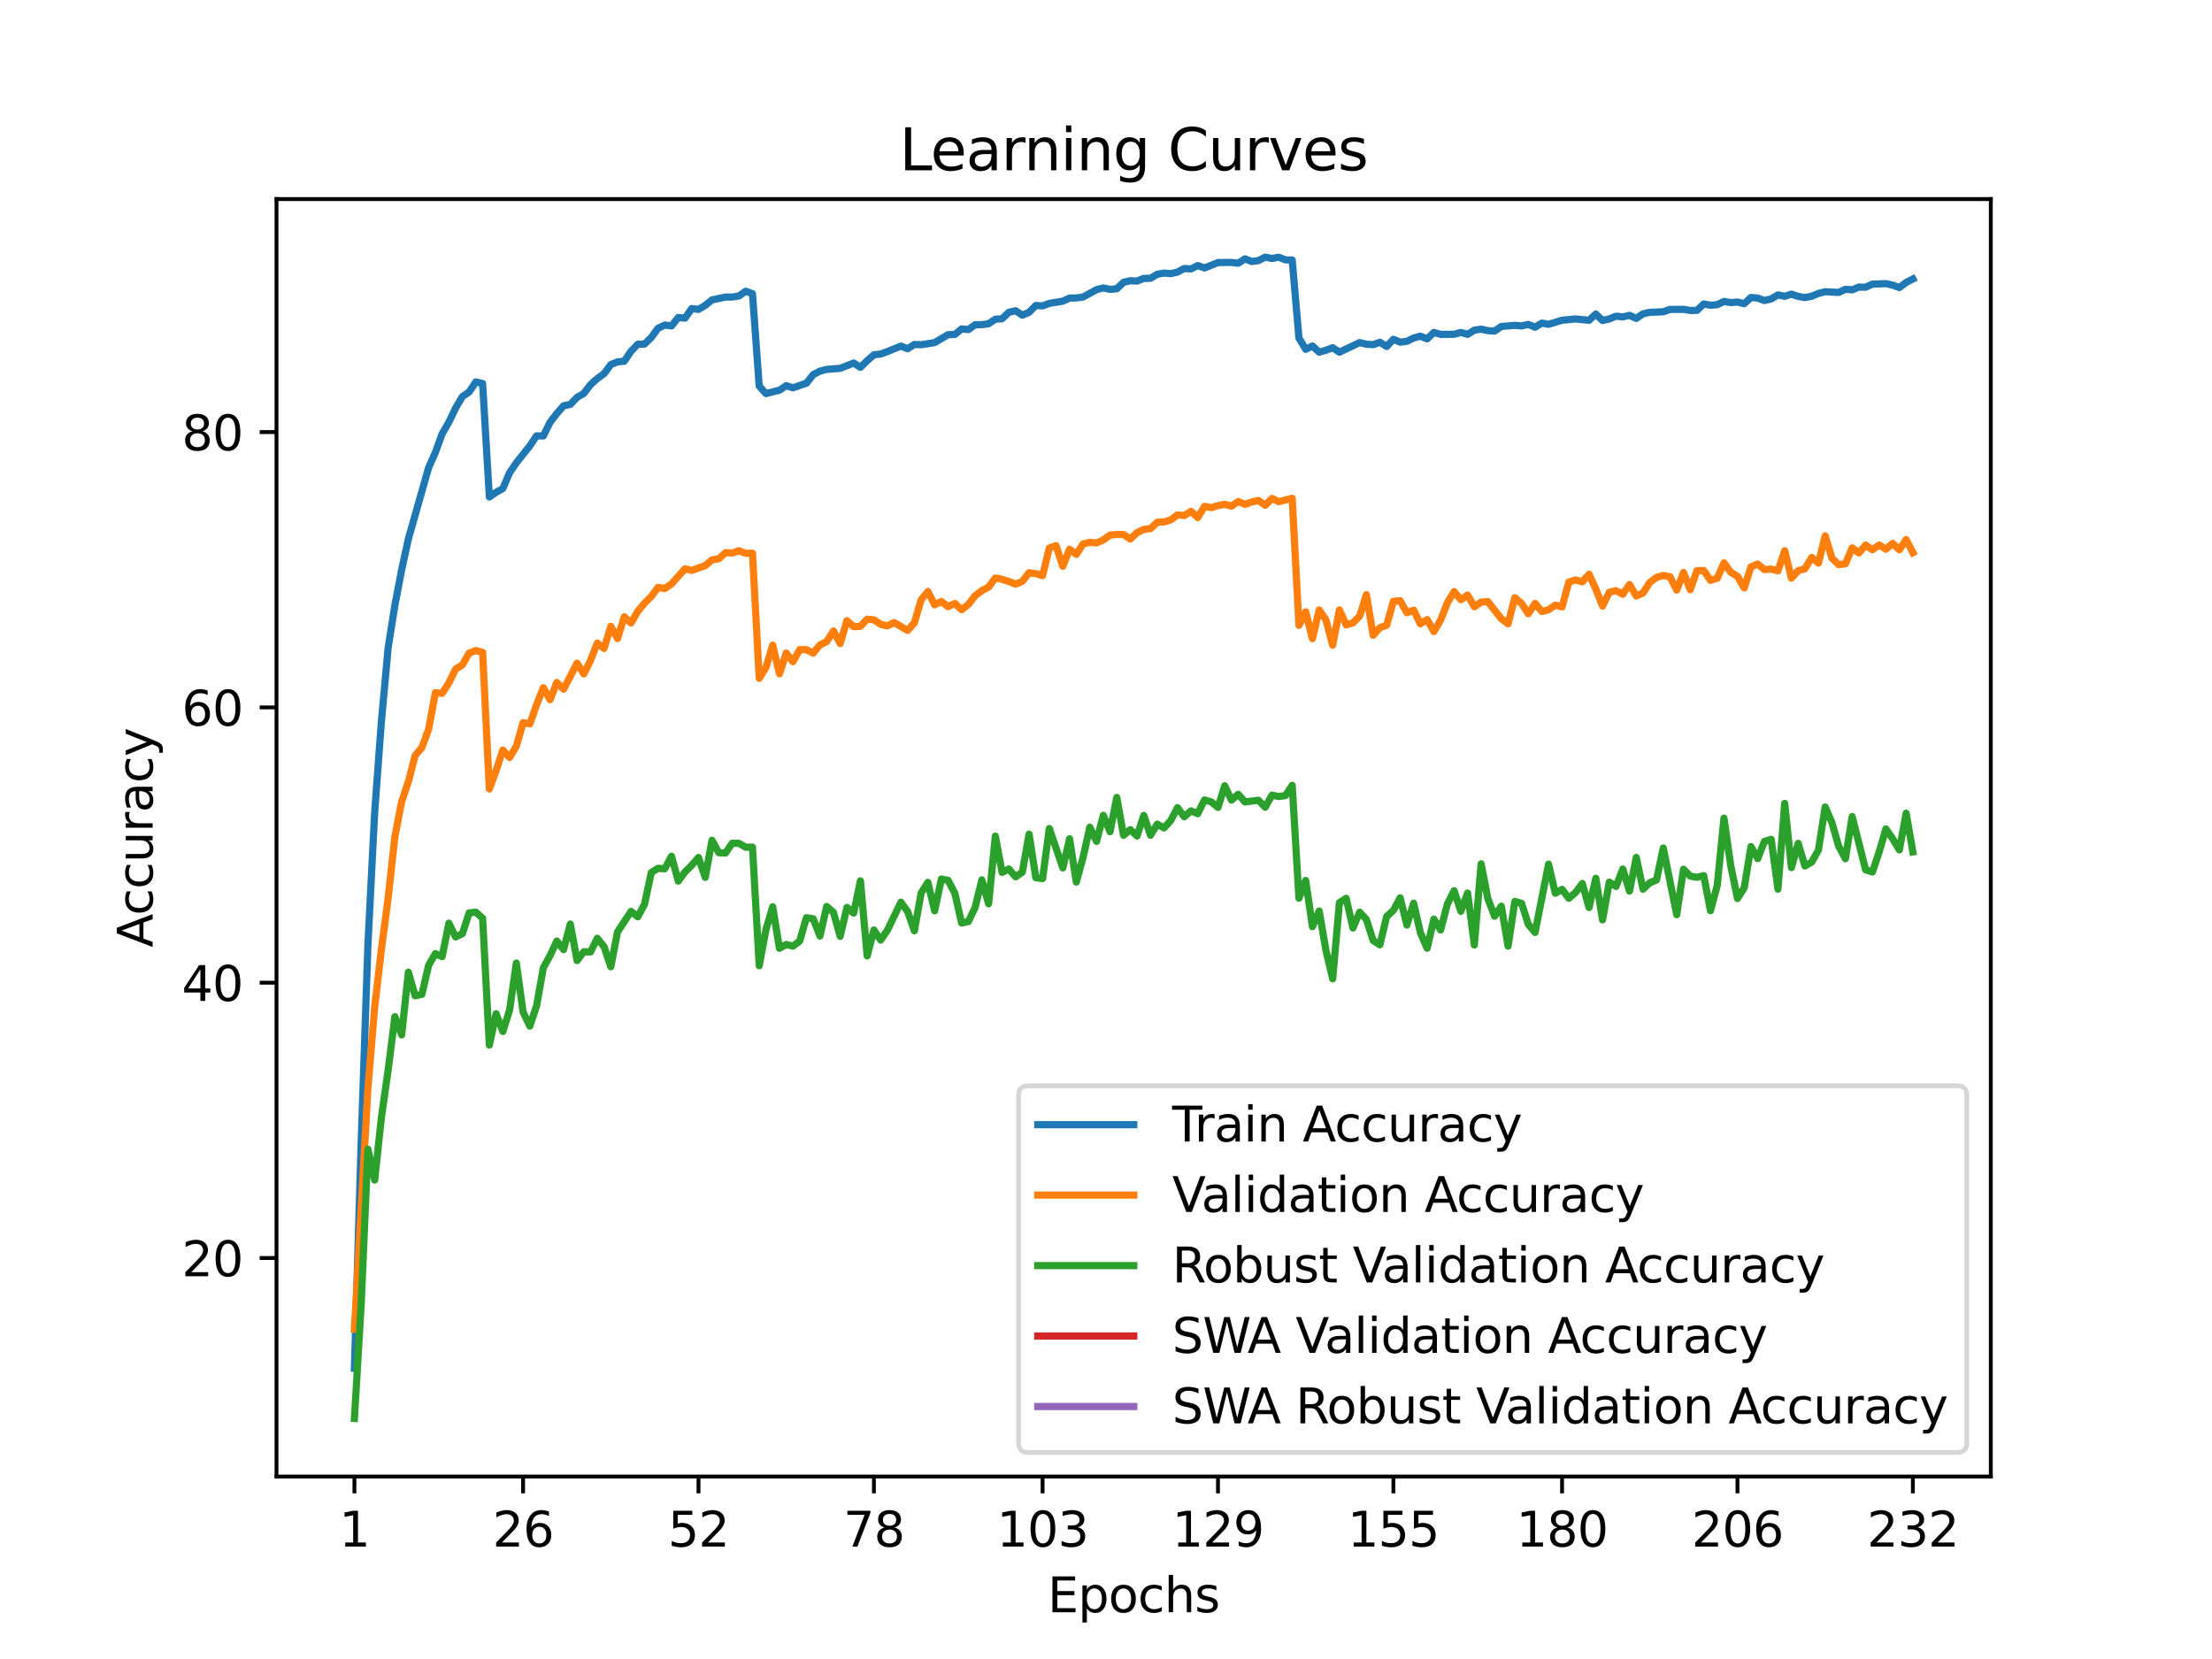 <?xml version="1.0" encoding="utf-8" standalone="no"?>
<!DOCTYPE svg PUBLIC "-//W3C//DTD SVG 1.1//EN"
  "http://www.w3.org/Graphics/SVG/1.1/DTD/svg11.dtd">
<svg xmlns:xlink="http://www.w3.org/1999/xlink" width="460.8pt" height="345.6pt" viewBox="0 0 460.8 345.6" xmlns="http://www.w3.org/2000/svg" version="1.1">
 <defs>
  <style type="text/css">*{stroke-linejoin: round; stroke-linecap: butt}</style>
 </defs>
 <g id="figure_1">
  <g id="patch_1">
   <path d="M 0 345.6 
L 460.8 345.6 
L 460.8 0 
L 0 0 
z
" style="fill: #ffffff"/>
  </g>
  <g id="axes_1">
   <g id="patch_2">
    <path d="M 57.6 307.584 
L 414.72 307.584 
L 414.72 41.472 
L 57.6 41.472 
z
" style="fill: #ffffff"/>
   </g>
   <g id="matplotlib.axis_1">
    <g id="xtick_1">
     <g id="line2d_1">
      <defs>
       <path id="m678216c34a" d="M 0 0 
L 0 3.5 
" style="stroke: #000000; stroke-width: 0.8"/>
      </defs>
      <g>
       <use xlink:href="#m678216c34a" x="73.833" y="307.584" style="stroke: #000000; stroke-width: 0.8"/>
      </g>
     </g>
     <g id="text_1">
      <!-- 1 -->
      <g transform="translate(70.651 322.182) scale(0.1 -0.1)">
       <defs>
        <path id="DejaVuSans-31" d="M 794 531 
L 1825 531 
L 1825 4091 
L 703 3866 
L 703 4441 
L 1819 4666 
L 2450 4666 
L 2450 531 
L 3481 531 
L 3481 0 
L 794 0 
L 794 531 
z
" transform="scale(0.016)"/>
       </defs>
       <use xlink:href="#DejaVuSans-31"/>
      </g>
     </g>
    </g>
    <g id="xtick_2">
     <g id="line2d_2">
      <g>
       <use xlink:href="#m678216c34a" x="108.969" y="307.584" style="stroke: #000000; stroke-width: 0.8"/>
      </g>
     </g>
     <g id="text_2">
      <!-- 26 -->
      <g transform="translate(102.606 322.182) scale(0.1 -0.1)">
       <defs>
        <path id="DejaVuSans-32" d="M 1228 531 
L 3431 531 
L 3431 0 
L 469 0 
L 469 531 
Q 828 903 1448 1529 
Q 2069 2156 2228 2338 
Q 2531 2678 2651 2914 
Q 2772 3150 2772 3378 
Q 2772 3750 2511 3984 
Q 2250 4219 1831 4219 
Q 1534 4219 1204 4116 
Q 875 4013 500 3803 
L 500 4441 
Q 881 4594 1212 4672 
Q 1544 4750 1819 4750 
Q 2544 4750 2975 4387 
Q 3406 4025 3406 3419 
Q 3406 3131 3298 2873 
Q 3191 2616 2906 2266 
Q 2828 2175 2409 1742 
Q 1991 1309 1228 531 
z
" transform="scale(0.016)"/>
        <path id="DejaVuSans-36" d="M 2113 2584 
Q 1688 2584 1439 2293 
Q 1191 2003 1191 1497 
Q 1191 994 1439 701 
Q 1688 409 2113 409 
Q 2538 409 2786 701 
Q 3034 994 3034 1497 
Q 3034 2003 2786 2293 
Q 2538 2584 2113 2584 
z
M 3366 4563 
L 3366 3988 
Q 3128 4100 2886 4159 
Q 2644 4219 2406 4219 
Q 1781 4219 1451 3797 
Q 1122 3375 1075 2522 
Q 1259 2794 1537 2939 
Q 1816 3084 2150 3084 
Q 2853 3084 3261 2657 
Q 3669 2231 3669 1497 
Q 3669 778 3244 343 
Q 2819 -91 2113 -91 
Q 1303 -91 875 529 
Q 447 1150 447 2328 
Q 447 3434 972 4092 
Q 1497 4750 2381 4750 
Q 2619 4750 2861 4703 
Q 3103 4656 3366 4563 
z
" transform="scale(0.016)"/>
       </defs>
       <use xlink:href="#DejaVuSans-32"/>
       <use xlink:href="#DejaVuSans-36" x="63.623"/>
      </g>
     </g>
    </g>
    <g id="xtick_3">
     <g id="line2d_3">
      <g>
       <use xlink:href="#m678216c34a" x="145.51" y="307.584" style="stroke: #000000; stroke-width: 0.8"/>
      </g>
     </g>
     <g id="text_3">
      <!-- 52 -->
      <g transform="translate(139.147 322.182) scale(0.1 -0.1)">
       <defs>
        <path id="DejaVuSans-35" d="M 691 4666 
L 3169 4666 
L 3169 4134 
L 1269 4134 
L 1269 2991 
Q 1406 3038 1543 3061 
Q 1681 3084 1819 3084 
Q 2600 3084 3056 2656 
Q 3513 2228 3513 1497 
Q 3513 744 3044 326 
Q 2575 -91 1722 -91 
Q 1428 -91 1123 -41 
Q 819 9 494 109 
L 494 744 
Q 775 591 1075 516 
Q 1375 441 1709 441 
Q 2250 441 2565 725 
Q 2881 1009 2881 1497 
Q 2881 1984 2565 2268 
Q 2250 2553 1709 2553 
Q 1456 2553 1204 2497 
Q 953 2441 691 2322 
L 691 4666 
z
" transform="scale(0.016)"/>
       </defs>
       <use xlink:href="#DejaVuSans-35"/>
       <use xlink:href="#DejaVuSans-32" x="63.623"/>
      </g>
     </g>
    </g>
    <g id="xtick_4">
     <g id="line2d_4">
      <g>
       <use xlink:href="#m678216c34a" x="182.051" y="307.584" style="stroke: #000000; stroke-width: 0.8"/>
      </g>
     </g>
     <g id="text_4">
      <!-- 78 -->
      <g transform="translate(175.688 322.182) scale(0.1 -0.1)">
       <defs>
        <path id="DejaVuSans-37" d="M 525 4666 
L 3525 4666 
L 3525 4397 
L 1831 0 
L 1172 0 
L 2766 4134 
L 525 4134 
L 525 4666 
z
" transform="scale(0.016)"/>
        <path id="DejaVuSans-38" d="M 2034 2216 
Q 1584 2216 1326 1975 
Q 1069 1734 1069 1313 
Q 1069 891 1326 650 
Q 1584 409 2034 409 
Q 2484 409 2743 651 
Q 3003 894 3003 1313 
Q 3003 1734 2745 1975 
Q 2488 2216 2034 2216 
z
M 1403 2484 
Q 997 2584 770 2862 
Q 544 3141 544 3541 
Q 544 4100 942 4425 
Q 1341 4750 2034 4750 
Q 2731 4750 3128 4425 
Q 3525 4100 3525 3541 
Q 3525 3141 3298 2862 
Q 3072 2584 2669 2484 
Q 3125 2378 3379 2068 
Q 3634 1759 3634 1313 
Q 3634 634 3220 271 
Q 2806 -91 2034 -91 
Q 1263 -91 848 271 
Q 434 634 434 1313 
Q 434 1759 690 2068 
Q 947 2378 1403 2484 
z
M 1172 3481 
Q 1172 3119 1398 2916 
Q 1625 2713 2034 2713 
Q 2441 2713 2670 2916 
Q 2900 3119 2900 3481 
Q 2900 3844 2670 4047 
Q 2441 4250 2034 4250 
Q 1625 4250 1398 4047 
Q 1172 3844 1172 3481 
z
" transform="scale(0.016)"/>
       </defs>
       <use xlink:href="#DejaVuSans-37"/>
       <use xlink:href="#DejaVuSans-38" x="63.623"/>
      </g>
     </g>
    </g>
    <g id="xtick_5">
     <g id="line2d_5">
      <g>
       <use xlink:href="#m678216c34a" x="217.187" y="307.584" style="stroke: #000000; stroke-width: 0.8"/>
      </g>
     </g>
     <g id="text_5">
      <!-- 103 -->
      <g transform="translate(207.643 322.182) scale(0.1 -0.1)">
       <defs>
        <path id="DejaVuSans-30" d="M 2034 4250 
Q 1547 4250 1301 3770 
Q 1056 3291 1056 2328 
Q 1056 1369 1301 889 
Q 1547 409 2034 409 
Q 2525 409 2770 889 
Q 3016 1369 3016 2328 
Q 3016 3291 2770 3770 
Q 2525 4250 2034 4250 
z
M 2034 4750 
Q 2819 4750 3233 4129 
Q 3647 3509 3647 2328 
Q 3647 1150 3233 529 
Q 2819 -91 2034 -91 
Q 1250 -91 836 529 
Q 422 1150 422 2328 
Q 422 3509 836 4129 
Q 1250 4750 2034 4750 
z
" transform="scale(0.016)"/>
        <path id="DejaVuSans-33" d="M 2597 2516 
Q 3050 2419 3304 2112 
Q 3559 1806 3559 1356 
Q 3559 666 3084 287 
Q 2609 -91 1734 -91 
Q 1441 -91 1130 -33 
Q 819 25 488 141 
L 488 750 
Q 750 597 1062 519 
Q 1375 441 1716 441 
Q 2309 441 2620 675 
Q 2931 909 2931 1356 
Q 2931 1769 2642 2001 
Q 2353 2234 1838 2234 
L 1294 2234 
L 1294 2753 
L 1863 2753 
Q 2328 2753 2575 2939 
Q 2822 3125 2822 3475 
Q 2822 3834 2567 4026 
Q 2313 4219 1838 4219 
Q 1578 4219 1281 4162 
Q 984 4106 628 3988 
L 628 4550 
Q 988 4650 1302 4700 
Q 1616 4750 1894 4750 
Q 2613 4750 3031 4423 
Q 3450 4097 3450 3541 
Q 3450 3153 3228 2886 
Q 3006 2619 2597 2516 
z
" transform="scale(0.016)"/>
       </defs>
       <use xlink:href="#DejaVuSans-31"/>
       <use xlink:href="#DejaVuSans-30" x="63.623"/>
       <use xlink:href="#DejaVuSans-33" x="127.246"/>
      </g>
     </g>
    </g>
    <g id="xtick_6">
     <g id="line2d_6">
      <g>
       <use xlink:href="#m678216c34a" x="253.728" y="307.584" style="stroke: #000000; stroke-width: 0.8"/>
      </g>
     </g>
     <g id="text_6">
      <!-- 129 -->
      <g transform="translate(244.184 322.182) scale(0.1 -0.1)">
       <defs>
        <path id="DejaVuSans-39" d="M 703 97 
L 703 672 
Q 941 559 1184 500 
Q 1428 441 1663 441 
Q 2288 441 2617 861 
Q 2947 1281 2994 2138 
Q 2813 1869 2534 1725 
Q 2256 1581 1919 1581 
Q 1219 1581 811 2004 
Q 403 2428 403 3163 
Q 403 3881 828 4315 
Q 1253 4750 1959 4750 
Q 2769 4750 3195 4129 
Q 3622 3509 3622 2328 
Q 3622 1225 3098 567 
Q 2575 -91 1691 -91 
Q 1453 -91 1209 -44 
Q 966 3 703 97 
z
M 1959 2075 
Q 2384 2075 2632 2365 
Q 2881 2656 2881 3163 
Q 2881 3666 2632 3958 
Q 2384 4250 1959 4250 
Q 1534 4250 1286 3958 
Q 1038 3666 1038 3163 
Q 1038 2656 1286 2365 
Q 1534 2075 1959 2075 
z
" transform="scale(0.016)"/>
       </defs>
       <use xlink:href="#DejaVuSans-31"/>
       <use xlink:href="#DejaVuSans-32" x="63.623"/>
       <use xlink:href="#DejaVuSans-39" x="127.246"/>
      </g>
     </g>
    </g>
    <g id="xtick_7">
     <g id="line2d_7">
      <g>
       <use xlink:href="#m678216c34a" x="290.269" y="307.584" style="stroke: #000000; stroke-width: 0.8"/>
      </g>
     </g>
     <g id="text_7">
      <!-- 155 -->
      <g transform="translate(280.725 322.182) scale(0.1 -0.1)">
       <use xlink:href="#DejaVuSans-31"/>
       <use xlink:href="#DejaVuSans-35" x="63.623"/>
       <use xlink:href="#DejaVuSans-35" x="127.246"/>
      </g>
     </g>
    </g>
    <g id="xtick_8">
     <g id="line2d_8">
      <g>
       <use xlink:href="#m678216c34a" x="325.405" y="307.584" style="stroke: #000000; stroke-width: 0.8"/>
      </g>
     </g>
     <g id="text_8">
      <!-- 180 -->
      <g transform="translate(315.861 322.182) scale(0.1 -0.1)">
       <use xlink:href="#DejaVuSans-31"/>
       <use xlink:href="#DejaVuSans-38" x="63.623"/>
       <use xlink:href="#DejaVuSans-30" x="127.246"/>
      </g>
     </g>
    </g>
    <g id="xtick_9">
     <g id="line2d_9">
      <g>
       <use xlink:href="#m678216c34a" x="361.946" y="307.584" style="stroke: #000000; stroke-width: 0.8"/>
      </g>
     </g>
     <g id="text_9">
      <!-- 206 -->
      <g transform="translate(352.402 322.182) scale(0.1 -0.1)">
       <use xlink:href="#DejaVuSans-32"/>
       <use xlink:href="#DejaVuSans-30" x="63.623"/>
       <use xlink:href="#DejaVuSans-36" x="127.246"/>
      </g>
     </g>
    </g>
    <g id="xtick_10">
     <g id="line2d_10">
      <g>
       <use xlink:href="#m678216c34a" x="398.487" y="307.584" style="stroke: #000000; stroke-width: 0.8"/>
      </g>
     </g>
     <g id="text_10">
      <!-- 232 -->
      <g transform="translate(388.944 322.182) scale(0.1 -0.1)">
       <use xlink:href="#DejaVuSans-32"/>
       <use xlink:href="#DejaVuSans-33" x="63.623"/>
       <use xlink:href="#DejaVuSans-32" x="127.246"/>
      </g>
     </g>
    </g>
    <g id="text_11">
     <!-- Epochs -->
     <g transform="translate(218.244 335.861) scale(0.1 -0.1)">
      <defs>
       <path id="DejaVuSans-45" d="M 628 4666 
L 3578 4666 
L 3578 4134 
L 1259 4134 
L 1259 2753 
L 3481 2753 
L 3481 2222 
L 1259 2222 
L 1259 531 
L 3634 531 
L 3634 0 
L 628 0 
L 628 4666 
z
" transform="scale(0.016)"/>
       <path id="DejaVuSans-70" d="M 1159 525 
L 1159 -1331 
L 581 -1331 
L 581 3500 
L 1159 3500 
L 1159 2969 
Q 1341 3281 1617 3432 
Q 1894 3584 2278 3584 
Q 2916 3584 3314 3078 
Q 3713 2572 3713 1747 
Q 3713 922 3314 415 
Q 2916 -91 2278 -91 
Q 1894 -91 1617 61 
Q 1341 213 1159 525 
z
M 3116 1747 
Q 3116 2381 2855 2742 
Q 2594 3103 2138 3103 
Q 1681 3103 1420 2742 
Q 1159 2381 1159 1747 
Q 1159 1113 1420 752 
Q 1681 391 2138 391 
Q 2594 391 2855 752 
Q 3116 1113 3116 1747 
z
" transform="scale(0.016)"/>
       <path id="DejaVuSans-6f" d="M 1959 3097 
Q 1497 3097 1228 2736 
Q 959 2375 959 1747 
Q 959 1119 1226 758 
Q 1494 397 1959 397 
Q 2419 397 2687 759 
Q 2956 1122 2956 1747 
Q 2956 2369 2687 2733 
Q 2419 3097 1959 3097 
z
M 1959 3584 
Q 2709 3584 3137 3096 
Q 3566 2609 3566 1747 
Q 3566 888 3137 398 
Q 2709 -91 1959 -91 
Q 1206 -91 779 398 
Q 353 888 353 1747 
Q 353 2609 779 3096 
Q 1206 3584 1959 3584 
z
" transform="scale(0.016)"/>
       <path id="DejaVuSans-63" d="M 3122 3366 
L 3122 2828 
Q 2878 2963 2633 3030 
Q 2388 3097 2138 3097 
Q 1578 3097 1268 2742 
Q 959 2388 959 1747 
Q 959 1106 1268 751 
Q 1578 397 2138 397 
Q 2388 397 2633 464 
Q 2878 531 3122 666 
L 3122 134 
Q 2881 22 2623 -34 
Q 2366 -91 2075 -91 
Q 1284 -91 818 406 
Q 353 903 353 1747 
Q 353 2603 823 3093 
Q 1294 3584 2113 3584 
Q 2378 3584 2631 3529 
Q 2884 3475 3122 3366 
z
" transform="scale(0.016)"/>
       <path id="DejaVuSans-68" d="M 3513 2113 
L 3513 0 
L 2938 0 
L 2938 2094 
Q 2938 2591 2744 2837 
Q 2550 3084 2163 3084 
Q 1697 3084 1428 2787 
Q 1159 2491 1159 1978 
L 1159 0 
L 581 0 
L 581 4863 
L 1159 4863 
L 1159 2956 
Q 1366 3272 1645 3428 
Q 1925 3584 2291 3584 
Q 2894 3584 3203 3211 
Q 3513 2838 3513 2113 
z
" transform="scale(0.016)"/>
       <path id="DejaVuSans-73" d="M 2834 3397 
L 2834 2853 
Q 2591 2978 2328 3040 
Q 2066 3103 1784 3103 
Q 1356 3103 1142 2972 
Q 928 2841 928 2578 
Q 928 2378 1081 2264 
Q 1234 2150 1697 2047 
L 1894 2003 
Q 2506 1872 2764 1633 
Q 3022 1394 3022 966 
Q 3022 478 2636 193 
Q 2250 -91 1575 -91 
Q 1294 -91 989 -36 
Q 684 19 347 128 
L 347 722 
Q 666 556 975 473 
Q 1284 391 1588 391 
Q 1994 391 2212 530 
Q 2431 669 2431 922 
Q 2431 1156 2273 1281 
Q 2116 1406 1581 1522 
L 1381 1569 
Q 847 1681 609 1914 
Q 372 2147 372 2553 
Q 372 3047 722 3315 
Q 1072 3584 1716 3584 
Q 2034 3584 2315 3537 
Q 2597 3491 2834 3397 
z
" transform="scale(0.016)"/>
      </defs>
      <use xlink:href="#DejaVuSans-45"/>
      <use xlink:href="#DejaVuSans-70" x="63.184"/>
      <use xlink:href="#DejaVuSans-6f" x="126.66"/>
      <use xlink:href="#DejaVuSans-63" x="187.842"/>
      <use xlink:href="#DejaVuSans-68" x="242.822"/>
      <use xlink:href="#DejaVuSans-73" x="306.201"/>
     </g>
    </g>
   </g>
   <g id="matplotlib.axis_2">
    <g id="ytick_1">
     <g id="line2d_11">
      <defs>
       <path id="me054d8a0ce" d="M 0 0 
L -3.5 0 
" style="stroke: #000000; stroke-width: 0.8"/>
      </defs>
      <g>
       <use xlink:href="#me054d8a0ce" x="57.6" y="262.066" style="stroke: #000000; stroke-width: 0.8"/>
      </g>
     </g>
     <g id="text_12">
      <!-- 20 -->
      <g transform="translate(37.875 265.865) scale(0.1 -0.1)">
       <use xlink:href="#DejaVuSans-32"/>
       <use xlink:href="#DejaVuSans-30" x="63.623"/>
      </g>
     </g>
    </g>
    <g id="ytick_2">
     <g id="line2d_12">
      <g>
       <use xlink:href="#me054d8a0ce" x="57.6" y="204.714" style="stroke: #000000; stroke-width: 0.8"/>
      </g>
     </g>
     <g id="text_13">
      <!-- 40 -->
      <g transform="translate(37.875 208.513) scale(0.1 -0.1)">
       <defs>
        <path id="DejaVuSans-34" d="M 2419 4116 
L 825 1625 
L 2419 1625 
L 2419 4116 
z
M 2253 4666 
L 3047 4666 
L 3047 1625 
L 3713 1625 
L 3713 1100 
L 3047 1100 
L 3047 0 
L 2419 0 
L 2419 1100 
L 313 1100 
L 313 1709 
L 2253 4666 
z
" transform="scale(0.016)"/>
       </defs>
       <use xlink:href="#DejaVuSans-34"/>
       <use xlink:href="#DejaVuSans-30" x="63.623"/>
      </g>
     </g>
    </g>
    <g id="ytick_3">
     <g id="line2d_13">
      <g>
       <use xlink:href="#me054d8a0ce" x="57.6" y="147.362" style="stroke: #000000; stroke-width: 0.8"/>
      </g>
     </g>
     <g id="text_14">
      <!-- 60 -->
      <g transform="translate(37.875 151.161) scale(0.1 -0.1)">
       <use xlink:href="#DejaVuSans-36"/>
       <use xlink:href="#DejaVuSans-30" x="63.623"/>
      </g>
     </g>
    </g>
    <g id="ytick_4">
     <g id="line2d_14">
      <g>
       <use xlink:href="#me054d8a0ce" x="57.6" y="90.009" style="stroke: #000000; stroke-width: 0.8"/>
      </g>
     </g>
     <g id="text_15">
      <!-- 80 -->
      <g transform="translate(37.875 93.809) scale(0.1 -0.1)">
       <use xlink:href="#DejaVuSans-38"/>
       <use xlink:href="#DejaVuSans-30" x="63.623"/>
      </g>
     </g>
    </g>
    <g id="text_16">
     <!-- Accuracy -->
     <g transform="translate(31.795 197.356) rotate(-90) scale(0.1 -0.1)">
      <defs>
       <path id="DejaVuSans-41" d="M 2188 4044 
L 1331 1722 
L 3047 1722 
L 2188 4044 
z
M 1831 4666 
L 2547 4666 
L 4325 0 
L 3669 0 
L 3244 1197 
L 1141 1197 
L 716 0 
L 50 0 
L 1831 4666 
z
" transform="scale(0.016)"/>
       <path id="DejaVuSans-75" d="M 544 1381 
L 544 3500 
L 1119 3500 
L 1119 1403 
Q 1119 906 1312 657 
Q 1506 409 1894 409 
Q 2359 409 2629 706 
Q 2900 1003 2900 1516 
L 2900 3500 
L 3475 3500 
L 3475 0 
L 2900 0 
L 2900 538 
Q 2691 219 2414 64 
Q 2138 -91 1772 -91 
Q 1169 -91 856 284 
Q 544 659 544 1381 
z
M 1991 3584 
L 1991 3584 
z
" transform="scale(0.016)"/>
       <path id="DejaVuSans-72" d="M 2631 2963 
Q 2534 3019 2420 3045 
Q 2306 3072 2169 3072 
Q 1681 3072 1420 2755 
Q 1159 2438 1159 1844 
L 1159 0 
L 581 0 
L 581 3500 
L 1159 3500 
L 1159 2956 
Q 1341 3275 1631 3429 
Q 1922 3584 2338 3584 
Q 2397 3584 2469 3576 
Q 2541 3569 2628 3553 
L 2631 2963 
z
" transform="scale(0.016)"/>
       <path id="DejaVuSans-61" d="M 2194 1759 
Q 1497 1759 1228 1600 
Q 959 1441 959 1056 
Q 959 750 1161 570 
Q 1363 391 1709 391 
Q 2188 391 2477 730 
Q 2766 1069 2766 1631 
L 2766 1759 
L 2194 1759 
z
M 3341 1997 
L 3341 0 
L 2766 0 
L 2766 531 
Q 2569 213 2275 61 
Q 1981 -91 1556 -91 
Q 1019 -91 701 211 
Q 384 513 384 1019 
Q 384 1609 779 1909 
Q 1175 2209 1959 2209 
L 2766 2209 
L 2766 2266 
Q 2766 2663 2505 2880 
Q 2244 3097 1772 3097 
Q 1472 3097 1187 3025 
Q 903 2953 641 2809 
L 641 3341 
Q 956 3463 1253 3523 
Q 1550 3584 1831 3584 
Q 2591 3584 2966 3190 
Q 3341 2797 3341 1997 
z
" transform="scale(0.016)"/>
       <path id="DejaVuSans-79" d="M 2059 -325 
Q 1816 -950 1584 -1140 
Q 1353 -1331 966 -1331 
L 506 -1331 
L 506 -850 
L 844 -850 
Q 1081 -850 1212 -737 
Q 1344 -625 1503 -206 
L 1606 56 
L 191 3500 
L 800 3500 
L 1894 763 
L 2988 3500 
L 3597 3500 
L 2059 -325 
z
" transform="scale(0.016)"/>
      </defs>
      <use xlink:href="#DejaVuSans-41"/>
      <use xlink:href="#DejaVuSans-63" x="66.658"/>
      <use xlink:href="#DejaVuSans-63" x="121.639"/>
      <use xlink:href="#DejaVuSans-75" x="176.619"/>
      <use xlink:href="#DejaVuSans-72" x="239.998"/>
      <use xlink:href="#DejaVuSans-61" x="281.111"/>
      <use xlink:href="#DejaVuSans-63" x="342.391"/>
      <use xlink:href="#DejaVuSans-79" x="397.371"/>
     </g>
    </g>
   </g>
   <g id="line2d_15">
    <path d="M 73.833 285.029 
L 75.238 237.995 
L 76.644 196.799 
L 78.049 169.236 
L 79.454 150.292 
L 80.86 134.905 
L 82.265 126.061 
L 83.671 118.703 
L 85.076 112.239 
L 89.292 97.408 
L 90.698 94.254 
L 92.103 90.377 
L 93.509 87.951 
L 94.914 84.997 
L 96.32 82.617 
L 97.725 81.659 
L 99.13 79.56 
L 100.536 79.893 
L 101.941 103.527 
L 103.347 102.552 
L 104.752 101.767 
L 106.158 98.475 
L 107.563 96.416 
L 110.374 92.877 
L 111.779 90.795 
L 113.185 90.818 
L 114.59 87.962 
L 115.996 86.138 
L 117.401 84.538 
L 118.807 84.246 
L 120.212 82.777 
L 121.617 81.969 
L 123.023 80.116 
L 124.428 78.866 
L 125.834 77.851 
L 127.239 75.953 
L 128.645 75.385 
L 130.05 75.253 
L 131.455 73.171 
L 132.861 71.714 
L 134.266 71.668 
L 135.672 70.309 
L 137.077 68.382 
L 138.483 67.717 
L 139.888 67.9 
L 141.293 66.145 
L 142.699 66.271 
L 144.104 64.281 
L 145.51 64.453 
L 146.915 63.61 
L 148.321 62.481 
L 151.131 61.878 
L 152.537 61.878 
L 153.942 61.649 
L 155.348 60.662 
L 156.753 61.184 
L 158.159 80.432 
L 159.564 81.986 
L 162.375 81.292 
L 163.78 80.34 
L 165.186 80.787 
L 167.997 79.829 
L 169.402 78.046 
L 170.807 77.317 
L 172.213 76.945 
L 175.024 76.732 
L 177.835 75.626 
L 179.24 76.526 
L 180.645 75.138 
L 182.051 73.911 
L 183.456 73.744 
L 184.862 73.245 
L 187.673 72.093 
L 189.078 72.649 
L 190.483 71.754 
L 191.889 71.817 
L 194.7 71.37 
L 197.511 69.718 
L 198.916 69.672 
L 200.322 68.52 
L 201.727 68.663 
L 203.132 67.659 
L 204.538 67.631 
L 205.943 67.441 
L 207.349 66.495 
L 208.754 66.403 
L 210.16 65.056 
L 211.565 64.729 
L 212.97 65.658 
L 214.376 65.061 
L 215.781 63.633 
L 217.187 63.725 
L 218.592 63.203 
L 221.403 62.739 
L 222.808 62.096 
L 224.214 62.062 
L 225.619 61.884 
L 228.43 60.341 
L 229.836 59.986 
L 231.241 60.284 
L 232.646 60.163 
L 234.052 58.804 
L 235.457 58.477 
L 236.863 58.558 
L 238.268 57.99 
L 239.674 57.973 
L 241.079 57.13 
L 242.484 56.883 
L 243.89 56.998 
L 245.295 56.671 
L 246.701 55.931 
L 248.106 56.023 
L 249.512 55.317 
L 250.917 55.822 
L 253.728 54.698 
L 256.539 54.663 
L 257.944 54.83 
L 259.35 53.929 
L 260.755 54.474 
L 262.16 54.285 
L 263.566 53.568 
L 264.971 53.849 
L 266.377 53.585 
L 267.782 54.136 
L 269.188 54.17 
L 270.593 70.424 
L 271.998 72.769 
L 273.404 72.081 
L 274.809 73.366 
L 276.215 72.964 
L 277.62 72.431 
L 279.026 73.366 
L 283.242 71.364 
L 284.647 71.714 
L 286.053 71.8 
L 287.458 71.301 
L 288.864 72.173 
L 290.269 70.682 
L 291.675 71.273 
L 293.08 71.106 
L 294.485 70.418 
L 295.891 70.028 
L 297.296 70.59 
L 298.702 69.26 
L 300.107 69.655 
L 302.918 69.638 
L 304.323 69.254 
L 305.729 69.65 
L 307.134 68.778 
L 308.54 68.566 
L 309.945 68.881 
L 311.351 68.978 
L 312.756 68.009 
L 315.567 67.774 
L 316.972 67.895 
L 318.378 67.585 
L 319.783 68.164 
L 321.189 67.304 
L 322.594 67.568 
L 325.405 66.707 
L 328.216 66.438 
L 331.027 66.725 
L 332.432 65.417 
L 333.837 66.765 
L 335.243 66.444 
L 336.648 65.864 
L 338.054 66.013 
L 339.459 65.692 
L 340.865 66.329 
L 342.27 65.371 
L 343.675 65.061 
L 346.486 64.952 
L 347.892 64.453 
L 350.703 64.442 
L 352.108 64.671 
L 353.513 64.66 
L 354.919 63.312 
L 356.324 63.593 
L 357.73 63.473 
L 359.135 62.802 
L 360.541 63.031 
L 361.946 62.922 
L 363.351 63.266 
L 364.757 61.97 
L 366.162 62.091 
L 367.568 62.612 
L 368.973 62.268 
L 370.379 61.437 
L 371.784 61.723 
L 373.19 61.27 
L 374.595 61.741 
L 376 61.987 
L 377.406 61.718 
L 378.811 61.127 
L 380.217 60.771 
L 383.028 60.921 
L 384.433 60.261 
L 385.838 60.376 
L 387.244 59.796 
L 388.649 59.831 
L 390.055 59.194 
L 392.866 59.085 
L 394.271 59.401 
L 395.676 59.905 
L 397.082 58.85 
L 398.487 58.122 
L 398.487 58.122 
" clip-path="url(#p7f2c31b266)" style="fill: none; stroke: #1f77b4; stroke-width: 1.5; stroke-linecap: square"/>
   </g>
   <g id="line2d_16">
    <path d="M 73.833 276.891 
L 76.644 226.708 
L 78.049 209.847 
L 79.454 197.803 
L 80.86 187.049 
L 82.265 174.288 
L 83.671 167.005 
L 85.076 162.818 
L 86.482 157.398 
L 87.887 155.735 
L 89.292 151.892 
L 90.698 144.293 
L 92.103 144.437 
L 93.509 142.257 
L 94.914 139.39 
L 96.32 138.501 
L 97.725 136.063 
L 99.13 135.518 
L 100.536 135.891 
L 101.941 164.366 
L 103.347 160.524 
L 104.752 156.251 
L 106.158 157.8 
L 107.563 155.448 
L 108.969 150.545 
L 110.374 150.803 
L 111.779 146.817 
L 113.185 143.261 
L 114.59 145.756 
L 115.996 142.171 
L 117.401 143.576 
L 120.212 138.157 
L 121.617 140.393 
L 123.023 137.554 
L 124.428 133.97 
L 125.834 135.088 
L 127.239 130.471 
L 128.645 133.024 
L 130.05 128.493 
L 131.455 129.783 
L 132.861 127.346 
L 134.266 125.654 
L 135.672 124.249 
L 137.077 122.356 
L 138.483 122.614 
L 139.888 121.639 
L 142.699 118.485 
L 144.104 118.829 
L 146.915 117.825 
L 148.321 116.621 
L 149.726 116.42 
L 151.131 115.13 
L 152.537 115.216 
L 153.942 114.728 
L 155.348 115.273 
L 156.753 115.244 
L 158.159 141.311 
L 159.564 139.017 
L 160.969 134.4 
L 162.375 140.365 
L 163.78 136.034 
L 165.186 137.841 
L 166.591 135.318 
L 167.997 135.346 
L 169.402 136.063 
L 170.807 134.343 
L 172.213 133.654 
L 173.618 131.446 
L 175.024 134.056 
L 176.429 129.296 
L 177.835 130.557 
L 179.24 130.471 
L 180.645 128.98 
L 182.051 129.124 
L 183.456 130.041 
L 184.862 130.385 
L 186.267 129.697 
L 189.078 131.332 
L 190.483 129.726 
L 191.889 124.966 
L 193.294 123.216 
L 194.7 125.998 
L 196.105 125.31 
L 197.511 126.371 
L 198.916 125.711 
L 200.322 127.03 
L 201.727 125.912 
L 203.132 124.105 
L 204.538 123.044 
L 205.943 122.299 
L 207.349 120.406 
L 208.754 120.693 
L 210.16 121.123 
L 211.565 121.696 
L 212.97 121.094 
L 214.376 119.316 
L 215.781 119.488 
L 217.187 119.919 
L 218.592 114.155 
L 219.998 113.667 
L 221.403 117.969 
L 222.808 114.413 
L 224.214 115.474 
L 225.619 113.323 
L 227.025 112.979 
L 228.43 113.094 
L 229.836 112.491 
L 231.241 111.459 
L 232.646 111.344 
L 234.052 111.344 
L 235.457 112.291 
L 236.863 110.972 
L 238.268 110.283 
L 239.674 110.111 
L 241.079 108.792 
L 242.484 108.735 
L 243.89 108.305 
L 245.295 107.272 
L 246.701 107.387 
L 248.106 106.527 
L 249.512 107.817 
L 250.917 105.495 
L 252.322 105.753 
L 253.728 105.322 
L 255.133 105.064 
L 256.539 105.437 
L 257.944 104.491 
L 259.35 105.064 
L 260.755 104.577 
L 262.16 104.261 
L 263.566 105.265 
L 264.971 103.831 
L 266.377 104.52 
L 269.188 103.803 
L 270.593 130.271 
L 271.998 127.46 
L 273.404 133.052 
L 274.809 127.059 
L 276.215 129.124 
L 277.62 134.4 
L 279.026 127.059 
L 280.431 130.185 
L 281.837 129.754 
L 283.242 128.349 
L 284.647 123.876 
L 286.053 132.335 
L 287.458 130.758 
L 288.864 130.242 
L 290.269 125.252 
L 291.675 125.138 
L 293.08 127.632 
L 294.485 127.116 
L 295.891 129.955 
L 297.296 129.066 
L 298.702 131.561 
L 300.107 129.181 
L 301.513 125.568 
L 302.918 123.245 
L 304.323 124.937 
L 305.729 123.962 
L 307.134 126.399 
L 308.54 125.424 
L 309.945 125.338 
L 312.756 128.894 
L 314.161 129.955 
L 315.567 124.507 
L 316.972 125.711 
L 318.378 127.862 
L 319.783 125.711 
L 321.189 127.374 
L 322.594 127.03 
L 323.999 126.055 
L 325.405 126.428 
L 326.81 121.266 
L 328.216 120.808 
L 329.621 121.209 
L 331.027 119.632 
L 332.432 122.7 
L 333.837 126.256 
L 335.243 123.388 
L 336.648 123.044 
L 338.054 123.79 
L 339.459 121.754 
L 340.865 124.163 
L 342.27 123.532 
L 343.675 121.352 
L 345.081 120.291 
L 346.486 119.89 
L 347.892 120.148 
L 349.297 122.93 
L 350.703 119.259 
L 352.108 122.844 
L 353.513 118.858 
L 354.919 118.858 
L 356.324 120.894 
L 357.73 120.463 
L 359.135 117.252 
L 360.541 119.202 
L 361.946 120.062 
L 363.351 122.471 
L 364.757 118.083 
L 366.162 117.51 
L 367.568 118.657 
L 368.973 118.542 
L 370.379 118.915 
L 371.784 114.728 
L 373.19 120.435 
L 374.595 118.886 
L 376 118.485 
L 377.406 116.133 
L 378.811 117.309 
L 380.217 111.631 
L 381.622 116.277 
L 383.028 117.624 
L 384.433 117.452 
L 385.838 114.126 
L 387.244 115.187 
L 388.649 113.552 
L 390.055 114.527 
L 391.46 113.524 
L 392.866 114.413 
L 394.271 113.208 
L 395.676 114.527 
L 397.082 112.405 
L 398.487 115.13 
L 398.487 115.13 
" clip-path="url(#p7f2c31b266)" style="fill: none; stroke: #ff7f0e; stroke-width: 1.5; stroke-linecap: square"/>
   </g>
   <g id="line2d_17">
    <path d="M 73.833 295.488 
L 75.238 271.736 
L 76.644 239.402 
L 78.049 245.829 
L 79.454 232.796 
L 80.86 222.888 
L 82.265 211.794 
L 83.671 215.591 
L 85.076 202.518 
L 86.482 207.443 
L 87.887 207.146 
L 89.292 201.075 
L 90.698 198.662 
L 92.103 199.295 
L 93.509 192.314 
L 94.914 195.181 
L 96.32 194.509 
L 97.725 190.178 
L 99.13 190.02 
L 100.536 191.285 
L 101.941 217.707 
L 103.347 211.181 
L 104.752 214.879 
L 106.158 210.409 
L 107.563 200.62 
L 108.969 210.844 
L 110.374 213.751 
L 111.779 209.519 
L 113.185 201.609 
L 114.59 199.057 
L 115.996 196.051 
L 117.401 197.831 
L 118.807 192.492 
L 120.212 200.106 
L 121.617 198.266 
L 123.023 198.306 
L 124.428 195.458 
L 125.834 197.218 
L 127.239 201.391 
L 128.645 194.133 
L 131.455 189.861 
L 132.861 190.989 
L 134.266 188.378 
L 135.672 181.773 
L 137.077 180.883 
L 138.483 180.982 
L 139.888 178.371 
L 141.293 183.553 
L 142.699 181.654 
L 144.104 180.25 
L 145.51 178.628 
L 146.915 182.781 
L 148.321 175.049 
L 149.726 177.639 
L 151.131 177.699 
L 152.537 175.662 
L 153.942 175.682 
L 155.348 176.492 
L 156.753 176.473 
L 158.159 201.174 
L 159.564 193.619 
L 160.969 188.892 
L 162.375 197.554 
L 163.78 196.744 
L 165.186 197.1 
L 166.591 196.032 
L 167.997 191.167 
L 169.402 191.404 
L 170.807 195.003 
L 172.213 188.833 
L 173.618 190.059 
L 175.024 195.063 
L 176.429 189.031 
L 177.835 190.217 
L 179.24 183.493 
L 180.645 199.137 
L 182.051 193.738 
L 183.456 195.834 
L 184.862 193.777 
L 187.673 187.943 
L 189.078 189.901 
L 190.483 193.896 
L 191.889 186.044 
L 193.294 183.81 
L 194.7 189.743 
L 196.105 183.118 
L 197.511 183.394 
L 198.916 186.104 
L 200.322 192.274 
L 201.727 191.977 
L 203.132 189.051 
L 204.538 183.296 
L 205.943 188.279 
L 207.349 174.179 
L 208.754 181.733 
L 210.16 181.021 
L 211.565 182.663 
L 212.97 181.674 
L 214.376 173.763 
L 215.781 182.841 
L 217.187 183.038 
L 218.592 172.596 
L 221.403 180.804 
L 222.808 174.732 
L 224.214 183.75 
L 225.619 178.628 
L 227.025 172.32 
L 228.43 175.266 
L 229.836 169.847 
L 231.241 173.249 
L 232.646 166.129 
L 234.052 174.001 
L 235.457 172.834 
L 236.863 174.159 
L 238.268 169.867 
L 239.674 174.001 
L 241.079 171.687 
L 242.484 172.478 
L 243.89 170.935 
L 245.295 168.246 
L 246.701 170.144 
L 248.106 168.918 
L 249.512 169.511 
L 250.917 166.644 
L 252.322 167.039 
L 253.728 168.206 
L 255.133 163.697 
L 256.539 166.683 
L 257.944 165.457 
L 259.35 167.059 
L 262.16 166.703 
L 263.566 168.166 
L 264.971 165.635 
L 266.377 165.932 
L 267.782 165.734 
L 269.188 163.598 
L 270.593 187.112 
L 271.998 183.414 
L 273.404 193.045 
L 274.809 189.782 
L 276.215 197.95 
L 277.62 203.903 
L 279.026 188.042 
L 280.431 187.132 
L 281.837 193.322 
L 283.242 190.02 
L 284.647 191.542 
L 286.053 195.933 
L 287.458 196.823 
L 288.864 190.929 
L 290.269 189.644 
L 291.675 187.033 
L 293.08 192.709 
L 294.485 188.161 
L 295.891 194.291 
L 297.296 197.535 
L 298.702 191.463 
L 300.107 193.738 
L 301.513 188.339 
L 302.918 185.55 
L 304.323 189.842 
L 305.729 186.044 
L 307.134 196.862 
L 308.54 179.953 
L 309.945 187.192 
L 311.351 190.87 
L 312.756 188.774 
L 314.161 197.1 
L 315.567 187.785 
L 316.972 188.18 
L 318.378 192.551 
L 319.783 194.252 
L 322.594 180.013 
L 323.999 186.084 
L 325.405 185.273 
L 326.81 187.132 
L 328.216 185.926 
L 329.621 184.047 
L 331.027 189.051 
L 332.432 182.959 
L 333.837 191.621 
L 335.243 183.77 
L 336.648 184.66 
L 338.054 181.041 
L 339.459 185.629 
L 340.865 178.628 
L 342.27 185.234 
L 343.675 183.889 
L 345.081 183.335 
L 346.486 176.651 
L 349.297 190.554 
L 350.703 181.081 
L 352.108 182.504 
L 353.513 182.762 
L 354.919 182.406 
L 356.324 189.723 
L 357.73 184.462 
L 359.135 170.441 
L 360.541 180.309 
L 361.946 187.172 
L 363.351 184.957 
L 364.757 176.354 
L 366.162 178.866 
L 367.568 175.286 
L 368.973 174.851 
L 370.379 185.234 
L 371.784 167.356 
L 373.19 180.744 
L 374.595 175.682 
L 376 180.408 
L 377.406 179.597 
L 378.811 177.086 
L 380.217 168.107 
L 381.622 171.37 
L 383.028 176.275 
L 384.433 178.885 
L 385.838 170.105 
L 388.649 181.199 
L 390.055 181.654 
L 391.46 177.501 
L 392.866 172.676 
L 394.271 174.713 
L 395.676 177.046 
L 397.082 169.412 
L 398.487 177.481 
L 398.487 177.481 
" clip-path="url(#p7f2c31b266)" style="fill: none; stroke: #2ca02c; stroke-width: 1.5; stroke-linecap: square"/>
   </g>
   <g id="line2d_18">
    <path d="M 0 0 
" clip-path="url(#p7f2c31b266)" style="fill: none; stroke: #d62728; stroke-width: 1.5; stroke-linecap: square"/>
   </g>
   <g id="line2d_19">
    <path d="M 0 0 
" clip-path="url(#p7f2c31b266)" style="fill: none; stroke: #9467bd; stroke-width: 1.5; stroke-linecap: square"/>
   </g>
   <g id="patch_3">
    <path d="M 57.6 307.584 
L 57.6 41.472 
" style="fill: none; stroke: #000000; stroke-width: 0.8; stroke-linejoin: miter; stroke-linecap: square"/>
   </g>
   <g id="patch_4">
    <path d="M 414.72 307.584 
L 414.72 41.472 
" style="fill: none; stroke: #000000; stroke-width: 0.8; stroke-linejoin: miter; stroke-linecap: square"/>
   </g>
   <g id="patch_5">
    <path d="M 57.6 307.584 
L 414.72 307.584 
" style="fill: none; stroke: #000000; stroke-width: 0.8; stroke-linejoin: miter; stroke-linecap: square"/>
   </g>
   <g id="patch_6">
    <path d="M 57.6 41.472 
L 414.72 41.472 
" style="fill: none; stroke: #000000; stroke-width: 0.8; stroke-linejoin: miter; stroke-linecap: square"/>
   </g>
   <g id="text_17">
    <!-- Learning Curves -->
    <g transform="translate(187.376 35.472) scale(0.12 -0.12)">
     <defs>
      <path id="DejaVuSans-4c" d="M 628 4666 
L 1259 4666 
L 1259 531 
L 3531 531 
L 3531 0 
L 628 0 
L 628 4666 
z
" transform="scale(0.016)"/>
      <path id="DejaVuSans-65" d="M 3597 1894 
L 3597 1613 
L 953 1613 
Q 991 1019 1311 708 
Q 1631 397 2203 397 
Q 2534 397 2845 478 
Q 3156 559 3463 722 
L 3463 178 
Q 3153 47 2828 -22 
Q 2503 -91 2169 -91 
Q 1331 -91 842 396 
Q 353 884 353 1716 
Q 353 2575 817 3079 
Q 1281 3584 2069 3584 
Q 2775 3584 3186 3129 
Q 3597 2675 3597 1894 
z
M 3022 2063 
Q 3016 2534 2758 2815 
Q 2500 3097 2075 3097 
Q 1594 3097 1305 2825 
Q 1016 2553 972 2059 
L 3022 2063 
z
" transform="scale(0.016)"/>
      <path id="DejaVuSans-6e" d="M 3513 2113 
L 3513 0 
L 2938 0 
L 2938 2094 
Q 2938 2591 2744 2837 
Q 2550 3084 2163 3084 
Q 1697 3084 1428 2787 
Q 1159 2491 1159 1978 
L 1159 0 
L 581 0 
L 581 3500 
L 1159 3500 
L 1159 2956 
Q 1366 3272 1645 3428 
Q 1925 3584 2291 3584 
Q 2894 3584 3203 3211 
Q 3513 2838 3513 2113 
z
" transform="scale(0.016)"/>
      <path id="DejaVuSans-69" d="M 603 3500 
L 1178 3500 
L 1178 0 
L 603 0 
L 603 3500 
z
M 603 4863 
L 1178 4863 
L 1178 4134 
L 603 4134 
L 603 4863 
z
" transform="scale(0.016)"/>
      <path id="DejaVuSans-67" d="M 2906 1791 
Q 2906 2416 2648 2759 
Q 2391 3103 1925 3103 
Q 1463 3103 1205 2759 
Q 947 2416 947 1791 
Q 947 1169 1205 825 
Q 1463 481 1925 481 
Q 2391 481 2648 825 
Q 2906 1169 2906 1791 
z
M 3481 434 
Q 3481 -459 3084 -895 
Q 2688 -1331 1869 -1331 
Q 1566 -1331 1297 -1286 
Q 1028 -1241 775 -1147 
L 775 -588 
Q 1028 -725 1275 -790 
Q 1522 -856 1778 -856 
Q 2344 -856 2625 -561 
Q 2906 -266 2906 331 
L 2906 616 
Q 2728 306 2450 153 
Q 2172 0 1784 0 
Q 1141 0 747 490 
Q 353 981 353 1791 
Q 353 2603 747 3093 
Q 1141 3584 1784 3584 
Q 2172 3584 2450 3431 
Q 2728 3278 2906 2969 
L 2906 3500 
L 3481 3500 
L 3481 434 
z
" transform="scale(0.016)"/>
      <path id="DejaVuSans-20" transform="scale(0.016)"/>
      <path id="DejaVuSans-43" d="M 4122 4306 
L 4122 3641 
Q 3803 3938 3442 4084 
Q 3081 4231 2675 4231 
Q 1875 4231 1450 3742 
Q 1025 3253 1025 2328 
Q 1025 1406 1450 917 
Q 1875 428 2675 428 
Q 3081 428 3442 575 
Q 3803 722 4122 1019 
L 4122 359 
Q 3791 134 3420 21 
Q 3050 -91 2638 -91 
Q 1578 -91 968 557 
Q 359 1206 359 2328 
Q 359 3453 968 4101 
Q 1578 4750 2638 4750 
Q 3056 4750 3426 4639 
Q 3797 4528 4122 4306 
z
" transform="scale(0.016)"/>
      <path id="DejaVuSans-76" d="M 191 3500 
L 800 3500 
L 1894 563 
L 2988 3500 
L 3597 3500 
L 2284 0 
L 1503 0 
L 191 3500 
z
" transform="scale(0.016)"/>
     </defs>
     <use xlink:href="#DejaVuSans-4c"/>
     <use xlink:href="#DejaVuSans-65" x="53.963"/>
     <use xlink:href="#DejaVuSans-61" x="115.486"/>
     <use xlink:href="#DejaVuSans-72" x="176.766"/>
     <use xlink:href="#DejaVuSans-6e" x="216.129"/>
     <use xlink:href="#DejaVuSans-69" x="279.508"/>
     <use xlink:href="#DejaVuSans-6e" x="307.291"/>
     <use xlink:href="#DejaVuSans-67" x="370.67"/>
     <use xlink:href="#DejaVuSans-20" x="434.146"/>
     <use xlink:href="#DejaVuSans-43" x="465.934"/>
     <use xlink:href="#DejaVuSans-75" x="535.758"/>
     <use xlink:href="#DejaVuSans-72" x="599.137"/>
     <use xlink:href="#DejaVuSans-76" x="640.25"/>
     <use xlink:href="#DejaVuSans-65" x="699.43"/>
     <use xlink:href="#DejaVuSans-73" x="760.953"/>
    </g>
   </g>
   <g id="legend_1">
    <g id="patch_7">
     <path d="M 214.189 302.584 
L 407.72 302.584 
Q 409.72 302.584 409.72 300.584 
L 409.72 228.193 
Q 409.72 226.193 407.72 226.193 
L 214.189 226.193 
Q 212.189 226.193 212.189 228.193 
L 212.189 300.584 
Q 212.189 302.584 214.189 302.584 
z
" style="fill: #ffffff; opacity: 0.8; stroke: #cccccc; stroke-linejoin: miter"/>
    </g>
    <g id="line2d_20">
     <path d="M 216.189 234.292 
L 226.189 234.292 
L 236.189 234.292 
" style="fill: none; stroke: #1f77b4; stroke-width: 1.5; stroke-linecap: square"/>
    </g>
    <g id="text_18">
     <!-- Train Accuracy -->
     <g transform="translate(244.189 237.792) scale(0.1 -0.1)">
      <defs>
       <path id="DejaVuSans-54" d="M -19 4666 
L 3928 4666 
L 3928 4134 
L 2272 4134 
L 2272 0 
L 1638 0 
L 1638 4134 
L -19 4134 
L -19 4666 
z
" transform="scale(0.016)"/>
      </defs>
      <use xlink:href="#DejaVuSans-54"/>
      <use xlink:href="#DejaVuSans-72" x="46.334"/>
      <use xlink:href="#DejaVuSans-61" x="87.447"/>
      <use xlink:href="#DejaVuSans-69" x="148.727"/>
      <use xlink:href="#DejaVuSans-6e" x="176.51"/>
      <use xlink:href="#DejaVuSans-20" x="239.889"/>
      <use xlink:href="#DejaVuSans-41" x="271.676"/>
      <use xlink:href="#DejaVuSans-63" x="338.334"/>
      <use xlink:href="#DejaVuSans-63" x="393.314"/>
      <use xlink:href="#DejaVuSans-75" x="448.295"/>
      <use xlink:href="#DejaVuSans-72" x="511.674"/>
      <use xlink:href="#DejaVuSans-61" x="552.787"/>
      <use xlink:href="#DejaVuSans-63" x="614.066"/>
      <use xlink:href="#DejaVuSans-79" x="669.047"/>
     </g>
    </g>
    <g id="line2d_21">
     <path d="M 216.189 248.97 
L 226.189 248.97 
L 236.189 248.97 
" style="fill: none; stroke: #ff7f0e; stroke-width: 1.5; stroke-linecap: square"/>
    </g>
    <g id="text_19">
     <!-- Validation Accuracy -->
     <g transform="translate(244.189 252.47) scale(0.1 -0.1)">
      <defs>
       <path id="DejaVuSans-56" d="M 1831 0 
L 50 4666 
L 709 4666 
L 2188 738 
L 3669 4666 
L 4325 4666 
L 2547 0 
L 1831 0 
z
" transform="scale(0.016)"/>
       <path id="DejaVuSans-6c" d="M 603 4863 
L 1178 4863 
L 1178 0 
L 603 0 
L 603 4863 
z
" transform="scale(0.016)"/>
       <path id="DejaVuSans-64" d="M 2906 2969 
L 2906 4863 
L 3481 4863 
L 3481 0 
L 2906 0 
L 2906 525 
Q 2725 213 2448 61 
Q 2172 -91 1784 -91 
Q 1150 -91 751 415 
Q 353 922 353 1747 
Q 353 2572 751 3078 
Q 1150 3584 1784 3584 
Q 2172 3584 2448 3432 
Q 2725 3281 2906 2969 
z
M 947 1747 
Q 947 1113 1208 752 
Q 1469 391 1925 391 
Q 2381 391 2643 752 
Q 2906 1113 2906 1747 
Q 2906 2381 2643 2742 
Q 2381 3103 1925 3103 
Q 1469 3103 1208 2742 
Q 947 2381 947 1747 
z
" transform="scale(0.016)"/>
       <path id="DejaVuSans-74" d="M 1172 4494 
L 1172 3500 
L 2356 3500 
L 2356 3053 
L 1172 3053 
L 1172 1153 
Q 1172 725 1289 603 
Q 1406 481 1766 481 
L 2356 481 
L 2356 0 
L 1766 0 
Q 1100 0 847 248 
Q 594 497 594 1153 
L 594 3053 
L 172 3053 
L 172 3500 
L 594 3500 
L 594 4494 
L 1172 4494 
z
" transform="scale(0.016)"/>
      </defs>
      <use xlink:href="#DejaVuSans-56"/>
      <use xlink:href="#DejaVuSans-61" x="60.658"/>
      <use xlink:href="#DejaVuSans-6c" x="121.938"/>
      <use xlink:href="#DejaVuSans-69" x="149.721"/>
      <use xlink:href="#DejaVuSans-64" x="177.504"/>
      <use xlink:href="#DejaVuSans-61" x="240.98"/>
      <use xlink:href="#DejaVuSans-74" x="302.26"/>
      <use xlink:href="#DejaVuSans-69" x="341.469"/>
      <use xlink:href="#DejaVuSans-6f" x="369.252"/>
      <use xlink:href="#DejaVuSans-6e" x="430.434"/>
      <use xlink:href="#DejaVuSans-20" x="493.812"/>
      <use xlink:href="#DejaVuSans-41" x="525.6"/>
      <use xlink:href="#DejaVuSans-63" x="592.258"/>
      <use xlink:href="#DejaVuSans-63" x="647.238"/>
      <use xlink:href="#DejaVuSans-75" x="702.219"/>
      <use xlink:href="#DejaVuSans-72" x="765.598"/>
      <use xlink:href="#DejaVuSans-61" x="806.711"/>
      <use xlink:href="#DejaVuSans-63" x="867.99"/>
      <use xlink:href="#DejaVuSans-79" x="922.971"/>
     </g>
    </g>
    <g id="line2d_22">
     <path d="M 216.189 263.648 
L 226.189 263.648 
L 236.189 263.648 
" style="fill: none; stroke: #2ca02c; stroke-width: 1.5; stroke-linecap: square"/>
    </g>
    <g id="text_20">
     <!-- Robust Validation Accuracy -->
     <g transform="translate(244.189 267.148) scale(0.1 -0.1)">
      <defs>
       <path id="DejaVuSans-52" d="M 2841 2188 
Q 3044 2119 3236 1894 
Q 3428 1669 3622 1275 
L 4263 0 
L 3584 0 
L 2988 1197 
Q 2756 1666 2539 1819 
Q 2322 1972 1947 1972 
L 1259 1972 
L 1259 0 
L 628 0 
L 628 4666 
L 2053 4666 
Q 2853 4666 3247 4331 
Q 3641 3997 3641 3322 
Q 3641 2881 3436 2590 
Q 3231 2300 2841 2188 
z
M 1259 4147 
L 1259 2491 
L 2053 2491 
Q 2509 2491 2742 2702 
Q 2975 2913 2975 3322 
Q 2975 3731 2742 3939 
Q 2509 4147 2053 4147 
L 1259 4147 
z
" transform="scale(0.016)"/>
       <path id="DejaVuSans-62" d="M 3116 1747 
Q 3116 2381 2855 2742 
Q 2594 3103 2138 3103 
Q 1681 3103 1420 2742 
Q 1159 2381 1159 1747 
Q 1159 1113 1420 752 
Q 1681 391 2138 391 
Q 2594 391 2855 752 
Q 3116 1113 3116 1747 
z
M 1159 2969 
Q 1341 3281 1617 3432 
Q 1894 3584 2278 3584 
Q 2916 3584 3314 3078 
Q 3713 2572 3713 1747 
Q 3713 922 3314 415 
Q 2916 -91 2278 -91 
Q 1894 -91 1617 61 
Q 1341 213 1159 525 
L 1159 0 
L 581 0 
L 581 4863 
L 1159 4863 
L 1159 2969 
z
" transform="scale(0.016)"/>
      </defs>
      <use xlink:href="#DejaVuSans-52"/>
      <use xlink:href="#DejaVuSans-6f" x="64.982"/>
      <use xlink:href="#DejaVuSans-62" x="126.164"/>
      <use xlink:href="#DejaVuSans-75" x="189.641"/>
      <use xlink:href="#DejaVuSans-73" x="253.02"/>
      <use xlink:href="#DejaVuSans-74" x="305.119"/>
      <use xlink:href="#DejaVuSans-20" x="344.328"/>
      <use xlink:href="#DejaVuSans-56" x="376.115"/>
      <use xlink:href="#DejaVuSans-61" x="436.773"/>
      <use xlink:href="#DejaVuSans-6c" x="498.053"/>
      <use xlink:href="#DejaVuSans-69" x="525.836"/>
      <use xlink:href="#DejaVuSans-64" x="553.619"/>
      <use xlink:href="#DejaVuSans-61" x="617.096"/>
      <use xlink:href="#DejaVuSans-74" x="678.375"/>
      <use xlink:href="#DejaVuSans-69" x="717.584"/>
      <use xlink:href="#DejaVuSans-6f" x="745.367"/>
      <use xlink:href="#DejaVuSans-6e" x="806.549"/>
      <use xlink:href="#DejaVuSans-20" x="869.928"/>
      <use xlink:href="#DejaVuSans-41" x="901.715"/>
      <use xlink:href="#DejaVuSans-63" x="968.373"/>
      <use xlink:href="#DejaVuSans-63" x="1023.354"/>
      <use xlink:href="#DejaVuSans-75" x="1078.334"/>
      <use xlink:href="#DejaVuSans-72" x="1141.713"/>
      <use xlink:href="#DejaVuSans-61" x="1182.826"/>
      <use xlink:href="#DejaVuSans-63" x="1244.105"/>
      <use xlink:href="#DejaVuSans-79" x="1299.086"/>
     </g>
    </g>
    <g id="line2d_23">
     <path d="M 216.189 278.326 
L 226.189 278.326 
L 236.189 278.326 
" style="fill: none; stroke: #d62728; stroke-width: 1.5; stroke-linecap: square"/>
    </g>
    <g id="text_21">
     <!-- SWA Validation Accuracy -->
     <g transform="translate(244.189 281.826) scale(0.1 -0.1)">
      <defs>
       <path id="DejaVuSans-53" d="M 3425 4513 
L 3425 3897 
Q 3066 4069 2747 4153 
Q 2428 4238 2131 4238 
Q 1616 4238 1336 4038 
Q 1056 3838 1056 3469 
Q 1056 3159 1242 3001 
Q 1428 2844 1947 2747 
L 2328 2669 
Q 3034 2534 3370 2195 
Q 3706 1856 3706 1288 
Q 3706 609 3251 259 
Q 2797 -91 1919 -91 
Q 1588 -91 1214 -16 
Q 841 59 441 206 
L 441 856 
Q 825 641 1194 531 
Q 1563 422 1919 422 
Q 2459 422 2753 634 
Q 3047 847 3047 1241 
Q 3047 1584 2836 1778 
Q 2625 1972 2144 2069 
L 1759 2144 
Q 1053 2284 737 2584 
Q 422 2884 422 3419 
Q 422 4038 858 4394 
Q 1294 4750 2059 4750 
Q 2388 4750 2728 4690 
Q 3069 4631 3425 4513 
z
" transform="scale(0.016)"/>
       <path id="DejaVuSans-57" d="M 213 4666 
L 850 4666 
L 1831 722 
L 2809 4666 
L 3519 4666 
L 4500 722 
L 5478 4666 
L 6119 4666 
L 4947 0 
L 4153 0 
L 3169 4050 
L 2175 0 
L 1381 0 
L 213 4666 
z
" transform="scale(0.016)"/>
      </defs>
      <use xlink:href="#DejaVuSans-53"/>
      <use xlink:href="#DejaVuSans-57" x="63.477"/>
      <use xlink:href="#DejaVuSans-41" x="156.854"/>
      <use xlink:href="#DejaVuSans-20" x="225.262"/>
      <use xlink:href="#DejaVuSans-56" x="257.049"/>
      <use xlink:href="#DejaVuSans-61" x="317.707"/>
      <use xlink:href="#DejaVuSans-6c" x="378.986"/>
      <use xlink:href="#DejaVuSans-69" x="406.77"/>
      <use xlink:href="#DejaVuSans-64" x="434.553"/>
      <use xlink:href="#DejaVuSans-61" x="498.029"/>
      <use xlink:href="#DejaVuSans-74" x="559.309"/>
      <use xlink:href="#DejaVuSans-69" x="598.518"/>
      <use xlink:href="#DejaVuSans-6f" x="626.301"/>
      <use xlink:href="#DejaVuSans-6e" x="687.482"/>
      <use xlink:href="#DejaVuSans-20" x="750.861"/>
      <use xlink:href="#DejaVuSans-41" x="782.648"/>
      <use xlink:href="#DejaVuSans-63" x="849.307"/>
      <use xlink:href="#DejaVuSans-63" x="904.287"/>
      <use xlink:href="#DejaVuSans-75" x="959.268"/>
      <use xlink:href="#DejaVuSans-72" x="1022.646"/>
      <use xlink:href="#DejaVuSans-61" x="1063.76"/>
      <use xlink:href="#DejaVuSans-63" x="1125.039"/>
      <use xlink:href="#DejaVuSans-79" x="1180.02"/>
     </g>
    </g>
    <g id="line2d_24">
     <path d="M 216.189 293.004 
L 226.189 293.004 
L 236.189 293.004 
" style="fill: none; stroke: #9467bd; stroke-width: 1.5; stroke-linecap: square"/>
    </g>
    <g id="text_22">
     <!-- SWA Robust Validation Accuracy -->
     <g transform="translate(244.189 296.504) scale(0.1 -0.1)">
      <use xlink:href="#DejaVuSans-53"/>
      <use xlink:href="#DejaVuSans-57" x="63.477"/>
      <use xlink:href="#DejaVuSans-41" x="156.854"/>
      <use xlink:href="#DejaVuSans-20" x="225.262"/>
      <use xlink:href="#DejaVuSans-52" x="257.049"/>
      <use xlink:href="#DejaVuSans-6f" x="322.031"/>
      <use xlink:href="#DejaVuSans-62" x="383.213"/>
      <use xlink:href="#DejaVuSans-75" x="446.689"/>
      <use xlink:href="#DejaVuSans-73" x="510.068"/>
      <use xlink:href="#DejaVuSans-74" x="562.168"/>
      <use xlink:href="#DejaVuSans-20" x="601.377"/>
      <use xlink:href="#DejaVuSans-56" x="633.164"/>
      <use xlink:href="#DejaVuSans-61" x="693.822"/>
      <use xlink:href="#DejaVuSans-6c" x="755.102"/>
      <use xlink:href="#DejaVuSans-69" x="782.885"/>
      <use xlink:href="#DejaVuSans-64" x="810.668"/>
      <use xlink:href="#DejaVuSans-61" x="874.145"/>
      <use xlink:href="#DejaVuSans-74" x="935.424"/>
      <use xlink:href="#DejaVuSans-69" x="974.633"/>
      <use xlink:href="#DejaVuSans-6f" x="1002.416"/>
      <use xlink:href="#DejaVuSans-6e" x="1063.598"/>
      <use xlink:href="#DejaVuSans-20" x="1126.977"/>
      <use xlink:href="#DejaVuSans-41" x="1158.764"/>
      <use xlink:href="#DejaVuSans-63" x="1225.422"/>
      <use xlink:href="#DejaVuSans-63" x="1280.402"/>
      <use xlink:href="#DejaVuSans-75" x="1335.383"/>
      <use xlink:href="#DejaVuSans-72" x="1398.762"/>
      <use xlink:href="#DejaVuSans-61" x="1439.875"/>
      <use xlink:href="#DejaVuSans-63" x="1501.154"/>
      <use xlink:href="#DejaVuSans-79" x="1556.135"/>
     </g>
    </g>
   </g>
  </g>
 </g>
 <defs>
  <clipPath id="p7f2c31b266">
   <rect x="57.6" y="41.472" width="357.12" height="266.112"/>
  </clipPath>
 </defs>
</svg>
